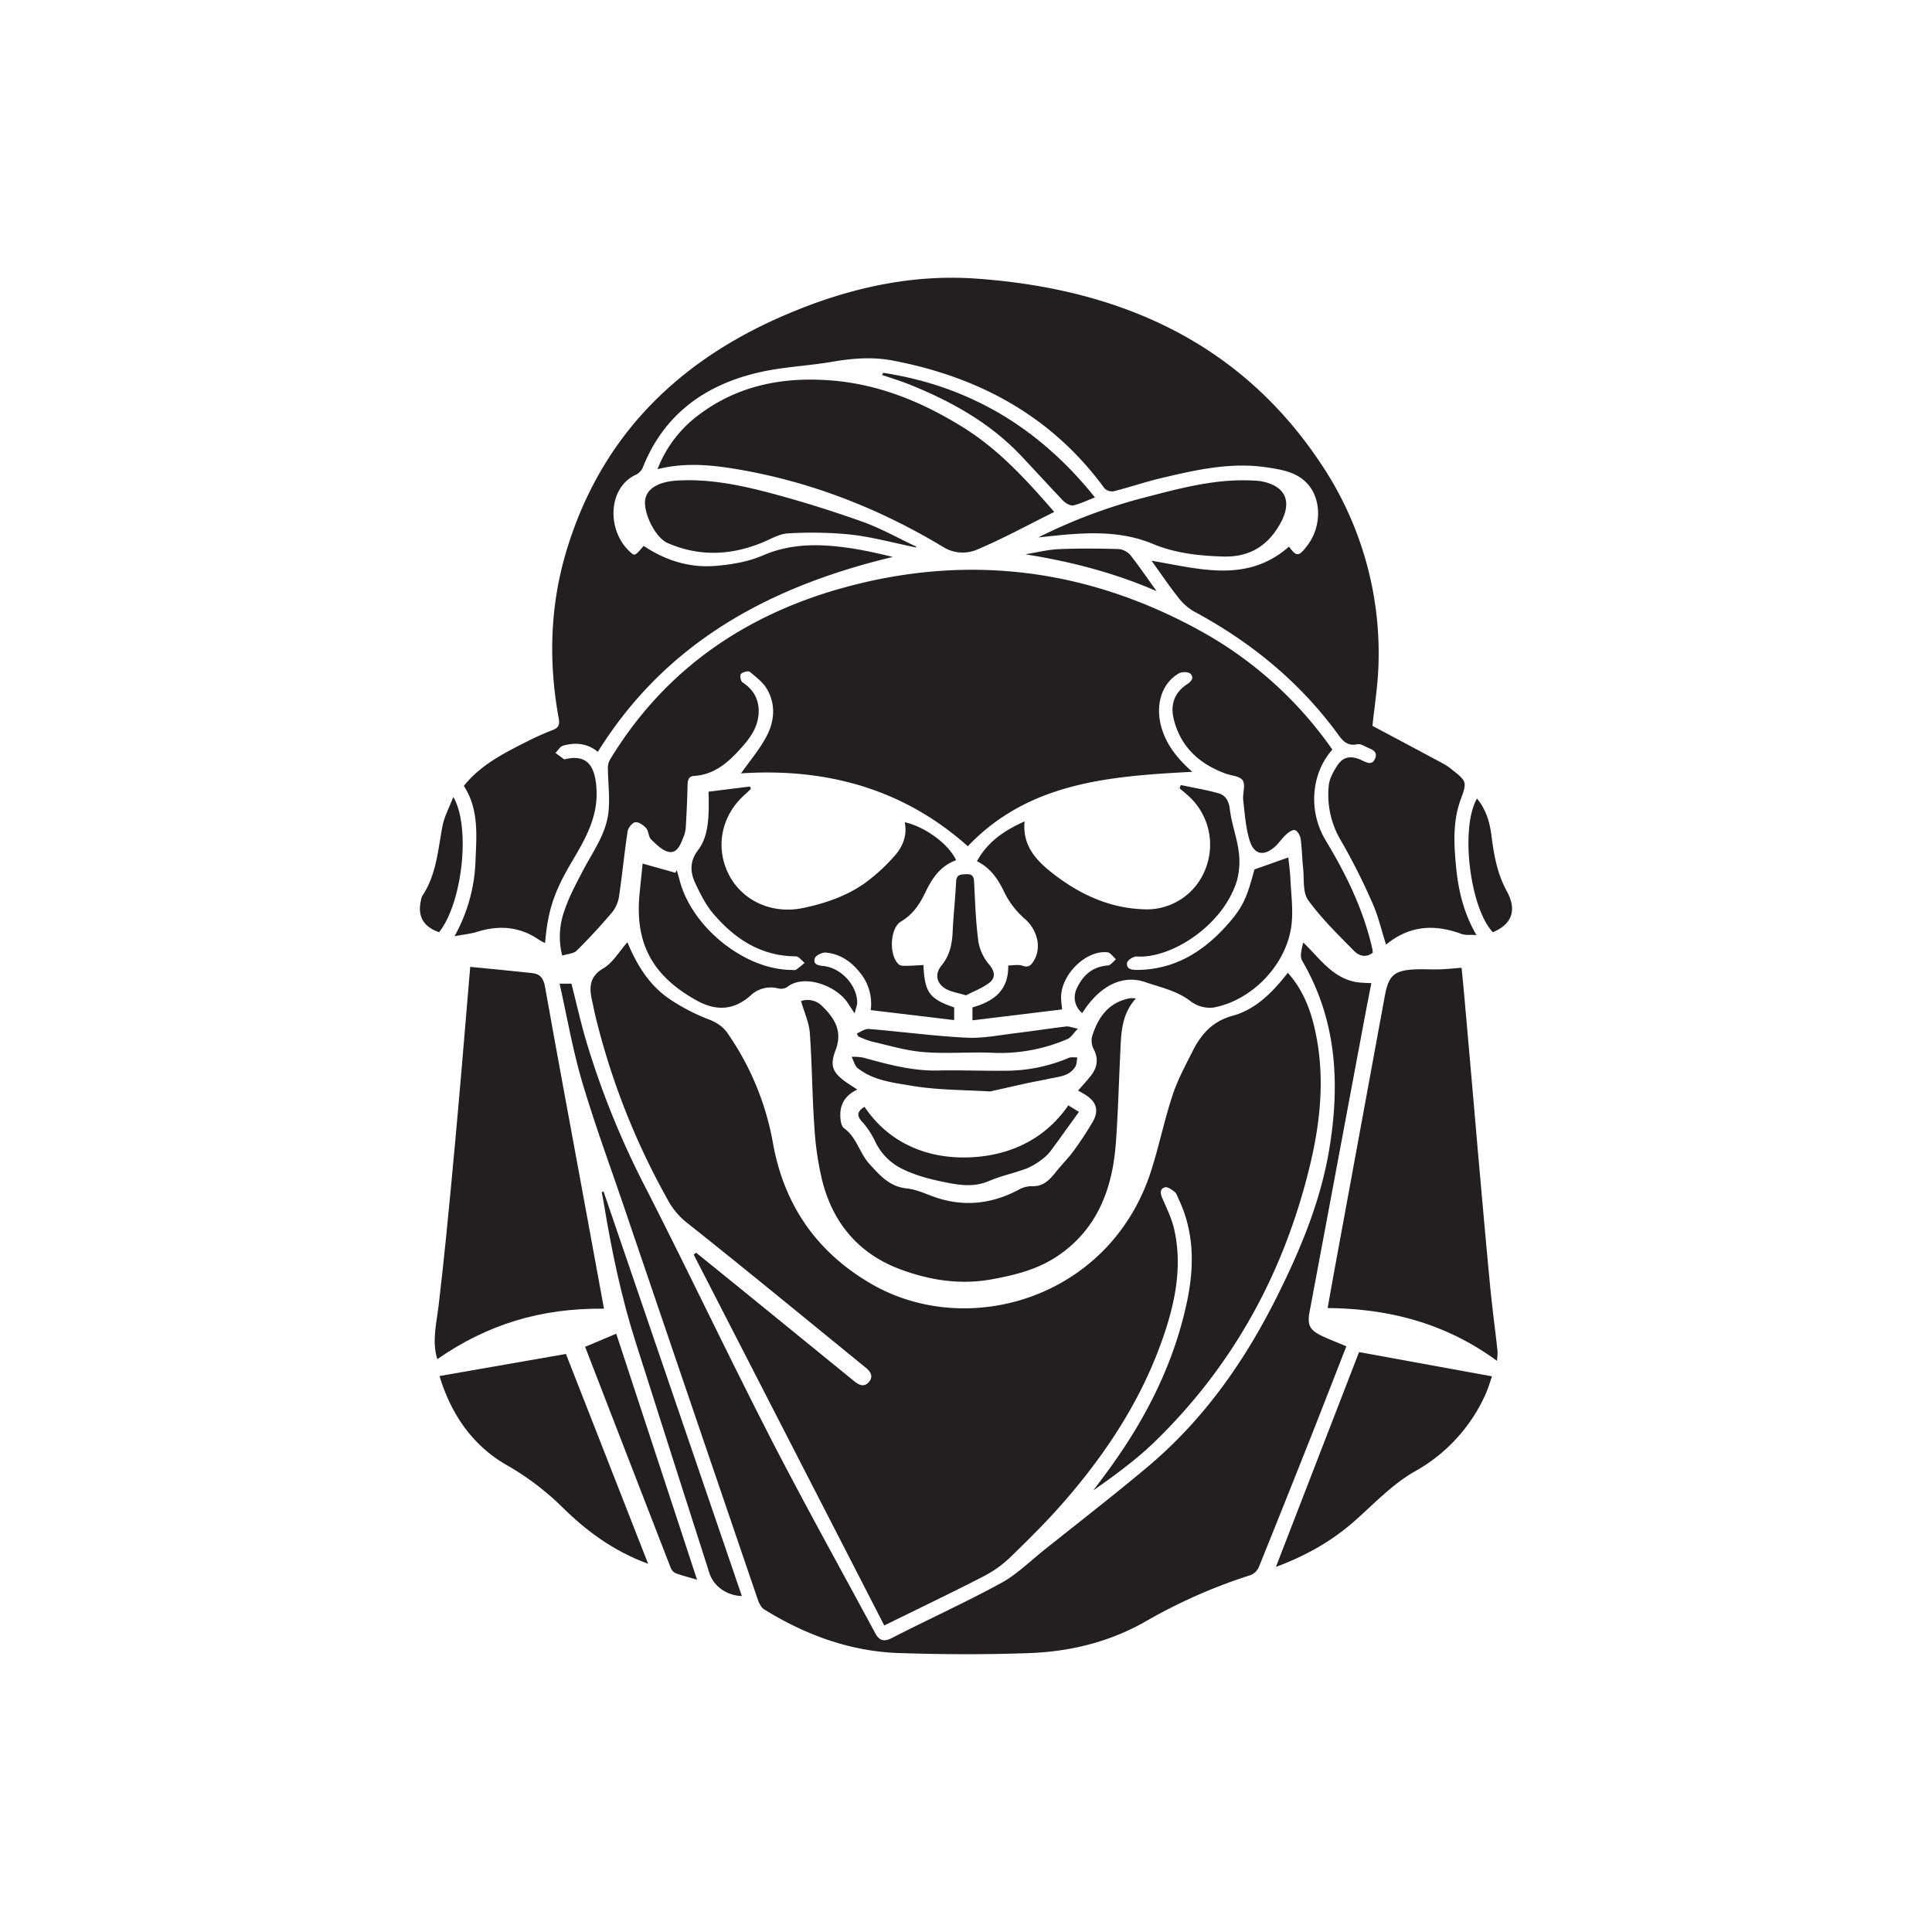 <svg id="Livello_1" data-name="Livello 1" xmlns="http://www.w3.org/2000/svg" viewBox="0 0 841.89 841.89">
  <defs>
    <style>
      .cls-1 {
        fill: #231f20;
      }
    </style>
  </defs>
  <title>Glos</title>
  <g>
    <path class="cls-1" d="M273.4,410.59c4.16,10.1,9.6,18.72,18.17,24.62a85.07,85.07,0,0,0,17.1,8.93c3.48,1.37,6.19,3,8.3,6a120.69,120.69,0,0,1,19.93,48.4c4.92,26.76,19,47,42.42,60.72,42.27,24.79,104.27,6.56,122.19-48.74,3.54-10.93,5.81-22.27,9.41-33.17,2.23-6.76,5.67-13.15,8.9-19.53,3.72-7.35,8.69-12.85,17.42-15.22,10-2.75,17.34-10.23,23.93-18.69,6.32,7.06,9.59,15.21,11.62,23.88,4.69,20,2.83,40-1.86,59.62-11.1,46.38-33,86.91-67.24,120.36-8.24,8.07-17.66,14.93-27.28,21.71,2.58-3.46,5.2-6.89,7.71-10.39,15.71-21.86,27.61-45.54,33.16-72,3.19-15.2,3.17-30.32-3.76-44.76-.49-1-.81-2.31-1.63-2.93-1.27-1-3.19-2.39-4.32-2-2.35.76-1.9,2.82-1,4.92,1.91,4.37,4.06,8.76,5.1,13.37,3.58,15.83.55,31.2-4.53,46.19-9.21,27.16-24.57,50.75-43.23,72.23-7.5,8.63-15.66,16.72-23.87,24.68A49.16,49.16,0,0,1,428.4,687c-14,7.21-28.26,14-43.07,21.32L302.28,546.7l1.06-.83q7.71,6.24,15.41,12.48,26.82,21.79,53.6,43.63c2.16,1.76,4.39,2.5,6.31.23s.85-4.41-1.31-6.17c-26.09-21.22-52.05-42.64-78.4-63.53a32.12,32.12,0,0,1-8.2-10.12,314.91,314.91,0,0,1-31.39-80.07c-.4-1.64-.7-3.31-1.08-5-1.38-6-2.22-11.34,4.71-15.41C267,419.58,269.67,414.8,273.4,410.59Z"/>
    <path class="cls-1" d="M598.07,316.3c10.5,5.6,20.9,11.12,31.27,16.7a24.93,24.93,0,0,1,3.46,2.45c6.44,5,6.47,5.44,3.72,12.92-3.36,9.13-3,18.65-2.14,28.08.93,10.59,3.1,20.91,9,31-2.64-.17-4.8.17-6.6-.5-11.71-4.32-22.69-3.7-32.8,4.7-2-6.3-3.36-12.37-5.84-17.93a272.29,272.29,0,0,0-13.62-27.1,39,39,0,0,1-5.5-24.29c.32-3.16,2.14-6.4,4-9.12,2.41-3.55,5.89-4,10.19-2,2.22,1,4.66,2.57,6-.67s-1.64-4-3.71-5c-1.26-.6-2.79-1.49-4-1.23-5.09,1.1-7-2.38-9.44-5.67-16.6-22.26-37.63-39.26-62-52.32a23.79,23.79,0,0,1-6.89-6.32c-3.84-4.84-7.29-10-11.38-15.66,21,3.56,41.67,9.9,59.91-6.15,3.33,4.55,4.25,4.52,8.18-.74,6.12-8.17,6-20.33-.47-27-4.71-4.88-11.21-5.86-17.4-6.79-15.69-2.37-30.91,1.1-46,4.68-7,1.65-13.79,4-20.75,5.75a4.72,4.72,0,0,1-4-1.34c-23-31.45-54.67-48.48-92.25-55.64-8.69-1.66-17.37-1-26.1.49-11,1.92-22.25,2.26-33,4.87C306.68,168,289,181,280,204a6.54,6.54,0,0,1-3.2,3c-12,5.79-12.5,24.43-2,33.73,1.83,1.61,2,1.42,5.69-2.85,9.38,6.3,19.86,9.61,31.1,8.73,7-.55,14.4-1.78,20.81-4.56,12.13-5.26,24.39-5.11,36.91-3.36,6.64.93,13.2,2.42,19.75,4-53.15,12.73-98.58,36.76-128.56,84.94-4.62-3.83-9.84-4.18-15.18-2.68-1.28.36-2.19,2.06-3.27,3.15l3.7,2.74a.62.62,0,0,0,.42,0c9.74-2.31,13.26,2.91,13.78,13.35.59,12-5,21.59-10.65,31.13-8.13,13.7-10.59,21.78-11.77,35.61a21.27,21.27,0,0,1-2.53-1.33c-8.41-5.85-17.43-6.54-27-3.57-2.86.89-5.92,1.18-9.93,1.94A72.39,72.39,0,0,0,207.21,375c.46-11.14,1.49-22.43-5.09-32.53,7.18-9,17-14,26.84-19a122.86,122.86,0,0,1,11.95-5.37c2.81-1.06,3-2.73,2.53-5.25-4.45-24.42-3.8-48.69,3.31-72.53,14.35-48,46.08-80.76,91-101.12,27.82-12.6,57.25-20,87.84-17.78,61.62,4.42,114.35,27.19,149.81,80.32A148.31,148.31,0,0,1,600.71,289C600.48,298.44,598.92,307.8,598.07,316.3Z"/>
    <path class="cls-1" d="M580.58,326.63c-9.28,10.52-10.6,26.84-2.87,39.64,8.94,14.83,16.47,30.2,20.29,47.19.12.54.14,1.09.21,1.66-3,2.45-6.12,1.33-8.12-.71-7-7.12-14.25-14.15-20.05-22.19-2.46-3.42-1.68-9.24-2.19-14-.46-4.22-.48-8.48-1.08-12.67-.2-1.43-1.35-3.48-2.48-3.8s-2.89,1-4,2.06c-1.67,1.49-2.89,3.48-4.55,5-5,4.49-9.29,3.73-11.23-2.69-1.69-5.59-2.1-11.6-2.76-17.46-.33-2.89,1.09-6.54-.23-8.6-1.21-1.89-5.06-2.05-7.72-3.05-11.26-4.21-19.3-11.56-22.3-23.54-1.56-6.21.12-11.49,5.6-15.17,1.83-1.23,3.48-2.83,1.68-4.68-.88-.9-3.72-.95-5-.22-7.74,4.37-10.61,14.26-7.46,24.28,2.35,7.5,7.16,13.29,13.24,18.65-36,1.89-71.29,4.56-97.82,32.42-28.36-25.25-62.07-34.17-98.84-31.74,3.79-5.37,8-10.31,11-15.9,3.56-6.58,4.26-13.93.41-20.7-1.73-3-4.8-5.39-7.59-7.65-.67-.55-3,.09-3.85.93-.53.52-.14,3.1.61,3.59,4.46,2.94,7,6.78,7.13,12.23.1,6.4-3.06,11.26-7.09,15.81-5.72,6.47-11.79,12.21-21.09,12.8-2.59.17-2.78,2.18-2.83,4.37-.13,6.06-.42,12.11-.77,18.17a13.6,13.6,0,0,1-1,4.09c-1.19,3-2.58,7-6.18,6.51-2.86-.42-5.57-3.23-7.9-5.45-1.2-1.14-1.05-3.64-2.19-4.93s-3.27-2.78-4.74-2.58c-1.31.18-3.11,2.43-3.34,4-1.4,9.2-2.28,18.49-3.64,27.71a15.07,15.07,0,0,1-2.85,7.24c-5,5.91-10.22,11.59-15.7,17-1.34,1.34-3.94,1.41-6.3,2.17a33.32,33.32,0,0,1,.95-19.54c2-6,5-11.61,7.94-17.22,4.35-8.36,10.23-16.17,11.27-25.8.67-6.21-.18-12.59-.25-18.89a7.38,7.38,0,0,1,.77-3.71c24-39.72,59.63-63.89,103.72-75.66,53.07-14.17,104.1-7.63,152.39,18.59A170,170,0,0,1,580.58,326.63Z"/>
    <path class="cls-1" d="M586.68,586.69c-5.3,13.55-10.47,26.89-15.74,40.2Q559.81,655,548.5,683a6.7,6.7,0,0,1-3.65,3.41A231.31,231.31,0,0,0,500,706.11c-15.89,9.23-33.21,13.56-51.28,14.23-18.9.7-37.86.62-56.77,0-21.33-.67-40.85-7.86-58.91-19-1.36-.84-2.29-2.78-2.85-4.4q-29.3-85.79-58.47-171.61c-6.16-18.12-12.8-36.1-18.2-54.44-4-13.72-6.45-27.92-9.67-42.24h5.17c2.14,8.4,4,16.76,6.42,25a370,370,0,0,0,26,64.12c18.29,35.8,35.5,72.16,53.85,107.94,14.8,28.86,30.62,57.21,46,85.79,1.75,3.25,3.64,4.2,7.41,2.26,15.78-8.12,32-15.45,47.55-23.94,6.85-3.73,12.6-9.49,18.78-14.41,15.11-12.07,30.41-23.9,45.21-36.34,24.51-20.62,42.49-46.35,56.61-74.86,10-20.13,18.6-40.81,22.34-63.12,4.8-28.68,3.41-56.53-11.77-82.47-1.15-2-.15-5.2.48-7.95,7.24,7,12.75,15.51,23.25,17.33a58.78,58.78,0,0,0,6.43.39c-.91,4.68-1.9,9.68-2.84,14.69q-8.87,47.31-17.71,94.61l-6.39,34.07c-1,5.47,0,7.72,5,10.2C579.14,583.64,582.82,585,586.68,586.69Z"/>
    <path class="cls-1" d="M578.52,570c1.36-7.56,2.71-15.13,4.11-22.7q10.39-56.55,20.78-113.1c1.66-9.1,4-11.38,13.4-11.79,3.38-.14,6.78.08,10.16,0s6.45-.43,9.94-.69c.42,4.4.86,8.69,1.23,13q3,33.71,5.9,67.42c1.72,19.37,3.42,38.75,5.28,58.11.91,9.51,2.2,19,3.24,28.47a27.15,27.15,0,0,1-.25,4.28C630.27,576.83,605.67,570.24,578.52,570Z"/>
    <path class="cls-1" d="M263.19,570.27c-27.51-.28-50.67,6.78-72.65,22-2.4-7.9-.32-15.61.59-23.37q1.78-15.1,3.3-30.23,2.06-20.61,3.93-41.24,1.48-16.21,2.86-32.44c1.23-14.3,2.41-28.61,3.68-43.67,9.16.91,18.18,1.74,27.18,2.74,3.29.36,4.77,2.33,5.39,5.8,5.32,29.82,10.87,59.61,16.35,89.4C256.92,536.19,260,553.08,263.19,570.27Z"/>
    <path class="cls-1" d="M286.52,204.45a53.3,53.3,0,0,1,18.07-23.73c16.85-12.67,36.19-16.48,56.77-15,21.29,1.52,40.34,9.32,58.36,20.53,15.74,9.79,27.79,23.19,39.68,36.83-11.34,5.63-22.12,11.52-33.36,16.3a16,16,0,0,1-15-1c-27.63-16.66-57.27-28.3-89.13-33.8C310.44,202.63,298.78,201.36,286.52,204.45Z"/>
    <path class="cls-1" d="M514.54,342.09c5.47,1.16,11,2.07,16.38,3.57,3.16.89,4.52,3.29,5,7,.71,6.09,3,12,3.81,18.06a31.78,31.78,0,0,1-.65,12.75c-5.78,19.64-28.66,34.38-43.76,33.33-1.4-.1-4,1.61-4.2,2.75-.38,2.75,2.05,3.12,4.36,3.1,16.48-.09,29.08-8.06,39.55-19.92,6.69-7.59,8.35-11.71,11.6-23.86l14.77-5.23c.26,2.62.75,6.05.91,9.5.31,6.61,1.25,13.33.47,19.84-2,17.14-17,32.92-34,36.07a13.81,13.81,0,0,1-9.81-2.63c-6-4.7-13.17-6.14-20-8.47C490,424.86,481,428.81,474,438c-.85,1.12-1.62,2.3-2.42,3.45a8.78,8.78,0,0,1-2.54-10.34c2.66-5.89,6.8-9.9,13.73-10.39,1.24-.09,2.36-1.75,3.53-2.68-1.21-1.06-2.34-2.91-3.66-3.06-9.59-1.1-20.66,10.09-20.26,20.22.06,1.38.26,2.75.44,4.67l-39.06,4.74V439c8.79-2.54,15.8-7,15.58-18.28,2.07,0,4.43-.54,6.34.14,2.64.93,3.71-.4,4.76-2.1,3.76-6.09,1.36-14-4.14-18.59a37.32,37.32,0,0,1-9-12.08c-2.66-5.4-5.82-9.93-11.56-12.81,4.64-8.51,11.92-13.43,20.74-17.34-1,10.06,4.58,16.5,11.29,21.88,12.27,9.83,26.12,16.31,42.14,16.45a27.4,27.4,0,0,0,25.33-17.45,28.69,28.69,0,0,0-6.56-31.25c-1.48-1.43-3.11-2.72-4.66-4.08Z"/>
    <path class="cls-1" d="M373.56,474.79c-4.86,2.31-7.26,5.86-7.38,10.59-.05,2.11.23,5.23,1.57,6.21,5.58,4,6.8,10.92,11.14,15.66,4.51,4.93,8.75,9.87,16.28,10.63,4.59.47,9,2.79,13.49,4.21,12.28,3.86,24,2.33,35.27-3.67a11.42,11.42,0,0,1,5.65-1.53c5.54.3,8.27-3.4,11.21-7,2.29-2.82,4.88-5.4,7-8.32a147.71,147.71,0,0,0,8.36-12.69c2.86-5,1.65-8.79-3.24-11.86-.93-.59-1.91-1.1-3.13-1.79,2-2.28,3.88-4.31,5.59-6.48,2.87-3.66,3.4-7.49,1.09-11.82a7.91,7.91,0,0,1-.5-5.52c2.6-8.24,7.22-14.67,16.4-16.41a14.31,14.31,0,0,1,2.61.1c-6.59,7.26-6.4,15.83-6.82,24.23-.64,13-.94,26-1.92,38.94-1.52,20.1-8.25,37.76-25.89,49.39-8.45,5.57-18.24,8-28.06,9.8C418.46,560,405,557.89,392,553c-17.89-6.77-29-20.07-33.68-38.41a132.86,132.86,0,0,1-3.43-23.35c-1-13.67-1-27.4-2-41.06-.34-4.61-2.44-9.09-3.83-13.95a8.8,8.8,0,0,1,9.32,2.32c5.45,5.3,8.84,10.95,5.72,19.1-2.62,6.87-1.23,9.81,4.78,14.06C370.33,472.68,371.76,473.58,373.56,474.79Z"/>
    <path class="cls-1" d="M415.79,439v5.52l-36.35-4.35a21.37,21.37,0,0,0-4.94-16.63c-3.79-4.7-8.58-7.88-14.61-8.44-1.6-.15-4.45,1.22-4.84,2.48-.86,2.8,1.62,3.12,3.94,3.39,7.62.89,14.45,8.38,14.54,15.85,0,1.2-.54,2.41-1.12,4.77-1.35-2.06-2-3-2.64-4-4.74-7.95-19.3-13.4-26.66-7.52a5.14,5.14,0,0,1-3.93.66,12.85,12.85,0,0,0-12.2,3.14c-7.37,6.52-15.08,6.69-23.36,2.12-19.91-11-27-25.62-24.91-46.68.45-4.61.94-9.22,1.33-13l14.25,4,.63-1.16c.43,1.57.89,3.14,1.31,4.72,5.44,20.38,28.35,38.67,48.57,38.78.7,0,1.58.24,2.08-.08a43.75,43.75,0,0,0,3.74-3c-1.28-1-2.55-2.83-3.84-2.83-15.23-.08-26.62-7.65-36-18.64-3.24-3.79-5.55-8.49-7.7-13-2.3-4.87-2.71-9.6,1.06-14.59,4.24-5.62,5-12.73,4.62-25.53l18-2.25.47,1c-1,1-2.05,2-3.09,2.92-10,9.15-12.56,23-6.4,34.75,6,11.39,18.95,17,32,14.31,9.65-2,18.87-5.11,26.92-10.73a78.42,78.42,0,0,0,13-11.84c3.65-4,5.79-9,4.59-14.83,8.87,1.91,19.22,9.55,22.38,16.54-6.7,2.42-10.32,7.6-13.32,13.87-2.38,5-5.41,9.74-10.64,12.81-5,2.93-5.37,15-.93,18.78.66.57,2,.56,3,.55,2.56,0,5.11-.21,7.66-.33C402.93,432.51,405,435.27,415.79,439Z"/>
    <path class="cls-1" d="M592.22,589.19l57.94,10.57c-.79,2.19-1.69,5.4-3.08,8.38a72.2,72.2,0,0,1-30.73,33.14c-9.51,5.44-17.4,13.8-25.72,21.2-9.91,8.81-21.09,15.27-34.64,20.32Z"/>
    <path class="cls-1" d="M282.42,681.43c-15-5.52-26.8-14.2-37.42-24.7a118.68,118.68,0,0,0-24.48-18.47c-15.14-8.76-24.17-22.69-29-38.64L246.61,590C258.31,619.84,270.21,650.22,282.42,681.43Z"/>
    <path class="cls-1" d="M452.43,234.19a235.42,235.42,0,0,1,48.31-17.91c15-3.92,30-7.77,45.69-6.85a24.84,24.84,0,0,1,3.77.4c10.18,2.23,12.85,8.87,7.8,18.11-5.5,10-13.59,14.92-25.07,14.57-10.49-.31-20.86-1.45-30.56-5.5-11.87-4.95-24.12-5.12-36.56-4.15C461.35,233.21,456.89,233.74,452.43,234.19Z"/>
    <path class="cls-1" d="M399.11,238.55c-9.47-1.93-18.85-4.51-28.41-5.61a170.47,170.47,0,0,0-27.4-.5c-3.72.18-7.37,2.44-11,3.93-13.77,5.69-27.62,6.26-41.39.25-5.47-2.39-10.74-13.4-9.72-19.09.86-4.75,6-7.57,13.35-8.08,15-1,29.47,2.22,43.74,6.1C351,219,363.65,223,376.05,227.43c8,2.9,15.54,7.15,23.28,10.8Z"/>
    <path class="cls-1" d="M263,519.18q30.14,88.13,60.27,176.31c-6.57-.17-12.33-4.28-14.14-10Q293,635.22,277,584.9c-6.25-19.61-10.43-39.7-13.79-60-.29-1.79-.64-3.56-1-5.34Z"/>
    <path class="cls-1" d="M303.75,688.38c-3.68-1.1-6.65-1.83-9.48-2.91A4.41,4.41,0,0,1,292.2,683c-12.41-31.93-24.76-63.87-37.23-96.1l13.56-5.73C280.23,616.79,291.89,652.27,303.75,688.38Z"/>
    <path class="cls-1" d="M465.53,481.67l4.63,2.84c-4,5.54-7.84,10.95-11.78,16.29a18.78,18.78,0,0,1-3.71,3.94,31.27,31.27,0,0,1-7.19,4.4c-5.46,2.06-11.27,3.24-16.61,5.53-5.81,2.49-11.65,1.94-17.32.85-6.78-1.3-13.72-2.94-19.87-5.92A25.29,25.29,0,0,1,381.17,497a35.25,35.25,0,0,0-5.82-8.55c-2-2.37-1.88-4.12,1.36-6.15,10.63,15.76,27,22.41,44.5,22.07C438.38,504,454.69,497.44,465.53,481.67Z"/>
    <path class="cls-1" d="M384.89,162.46c37.65,5.79,68,24,92.23,54.28-3.69,1.43-6.48,2.9-9.45,3.48-1.32.26-3.35-.94-4.44-2.07-6.27-6.51-12.3-13.25-18.52-19.81-13.7-14.41-30.68-23.7-48.91-31-3.74-1.48-7.62-2.62-11.43-3.92Z"/>
    <path class="cls-1" d="M431.43,475.62c-11.17-.71-22.83-.56-34.13-2.48-8-1.35-16.65-2.27-23.48-7.62-1.37-1.07-1.83-3.3-2.7-5a24.16,24.16,0,0,1,5,.33c10.68,2.94,21.31,5.88,32.59,5.64,9.71-.22,19.43.21,29.15.09a70.6,70.6,0,0,0,27.88-5.6c1.06-.47,2.46-.15,3.7-.2-.27,1.36-.19,2.94-.87,4.05-2.59,4.21-7.24,4.32-11.42,5.25-3.13.69-6.3,1.22-9.43,1.9C442.43,473.13,437.17,474.34,431.43,475.62Z"/>
    <path class="cls-1" d="M420.94,433.73c-3.65-1.11-6.38-1.49-8.62-2.73-4.28-2.37-5.13-6.55-2-10.32,3.63-4.43,4.59-9.45,4.83-14.93.32-7.17,1.15-14.33,1.48-21.5.16-3.48,2.36-3.2,4.65-3.31s3.08,1,3.19,3.29c.44,8.73.72,17.5,1.88,26.15a20.92,20.92,0,0,0,4.74,10c2.62,3.15,2.7,5.85-.13,8C427.83,430.68,424,432.11,420.94,433.73Z"/>
    <path class="cls-1" d="M373.39,450.33c1.73-.69,3.51-2.08,5.17-1.95,14.17,1.17,28.29,3.07,42.47,3.8,7.21.37,14.53-1.12,21.77-2s14.49-2,21.75-2.88c1.18-.15,2.44.42,5.14.95-1.92,2-2.94,3.8-4.47,4.49a73.72,73.72,0,0,1-33.27,6c-9.85-.36-19.76.5-29.55-.29-7.61-.62-15.09-2.9-22.59-4.6a40.85,40.85,0,0,1-5.87-2.27Z"/>
    <path class="cls-1" d="M650.49,406.22c-10-10.73-14.24-45.38-6.9-58.24,4,4.7,5.61,10.38,6.32,16.08,1.06,8.53,2.47,16.64,6.78,24.45C661.28,396.86,658.5,403,650.49,406.22Z"/>
    <path class="cls-1" d="M191.33,406.22c-6.9-2.41-9.49-7-7.88-13.91a6.23,6.23,0,0,1,.62-2c6.13-9.21,6.76-20,8.76-30.37.8-4.13,2.92-8,4.7-12.67C205.27,360.49,201.37,393.73,191.33,406.22Z"/>
    <path class="cls-1" d="M504,257.6c-18.4-8-37.38-12.92-57.22-16.05,4.81-.78,9.61-2,14.44-2.24,8.71-.38,17.44-.3,26.15-.06a7.81,7.81,0,0,1,5.22,2.66C496.59,247,500.21,252.35,504,257.6Z"/>
  </g>
</svg>
